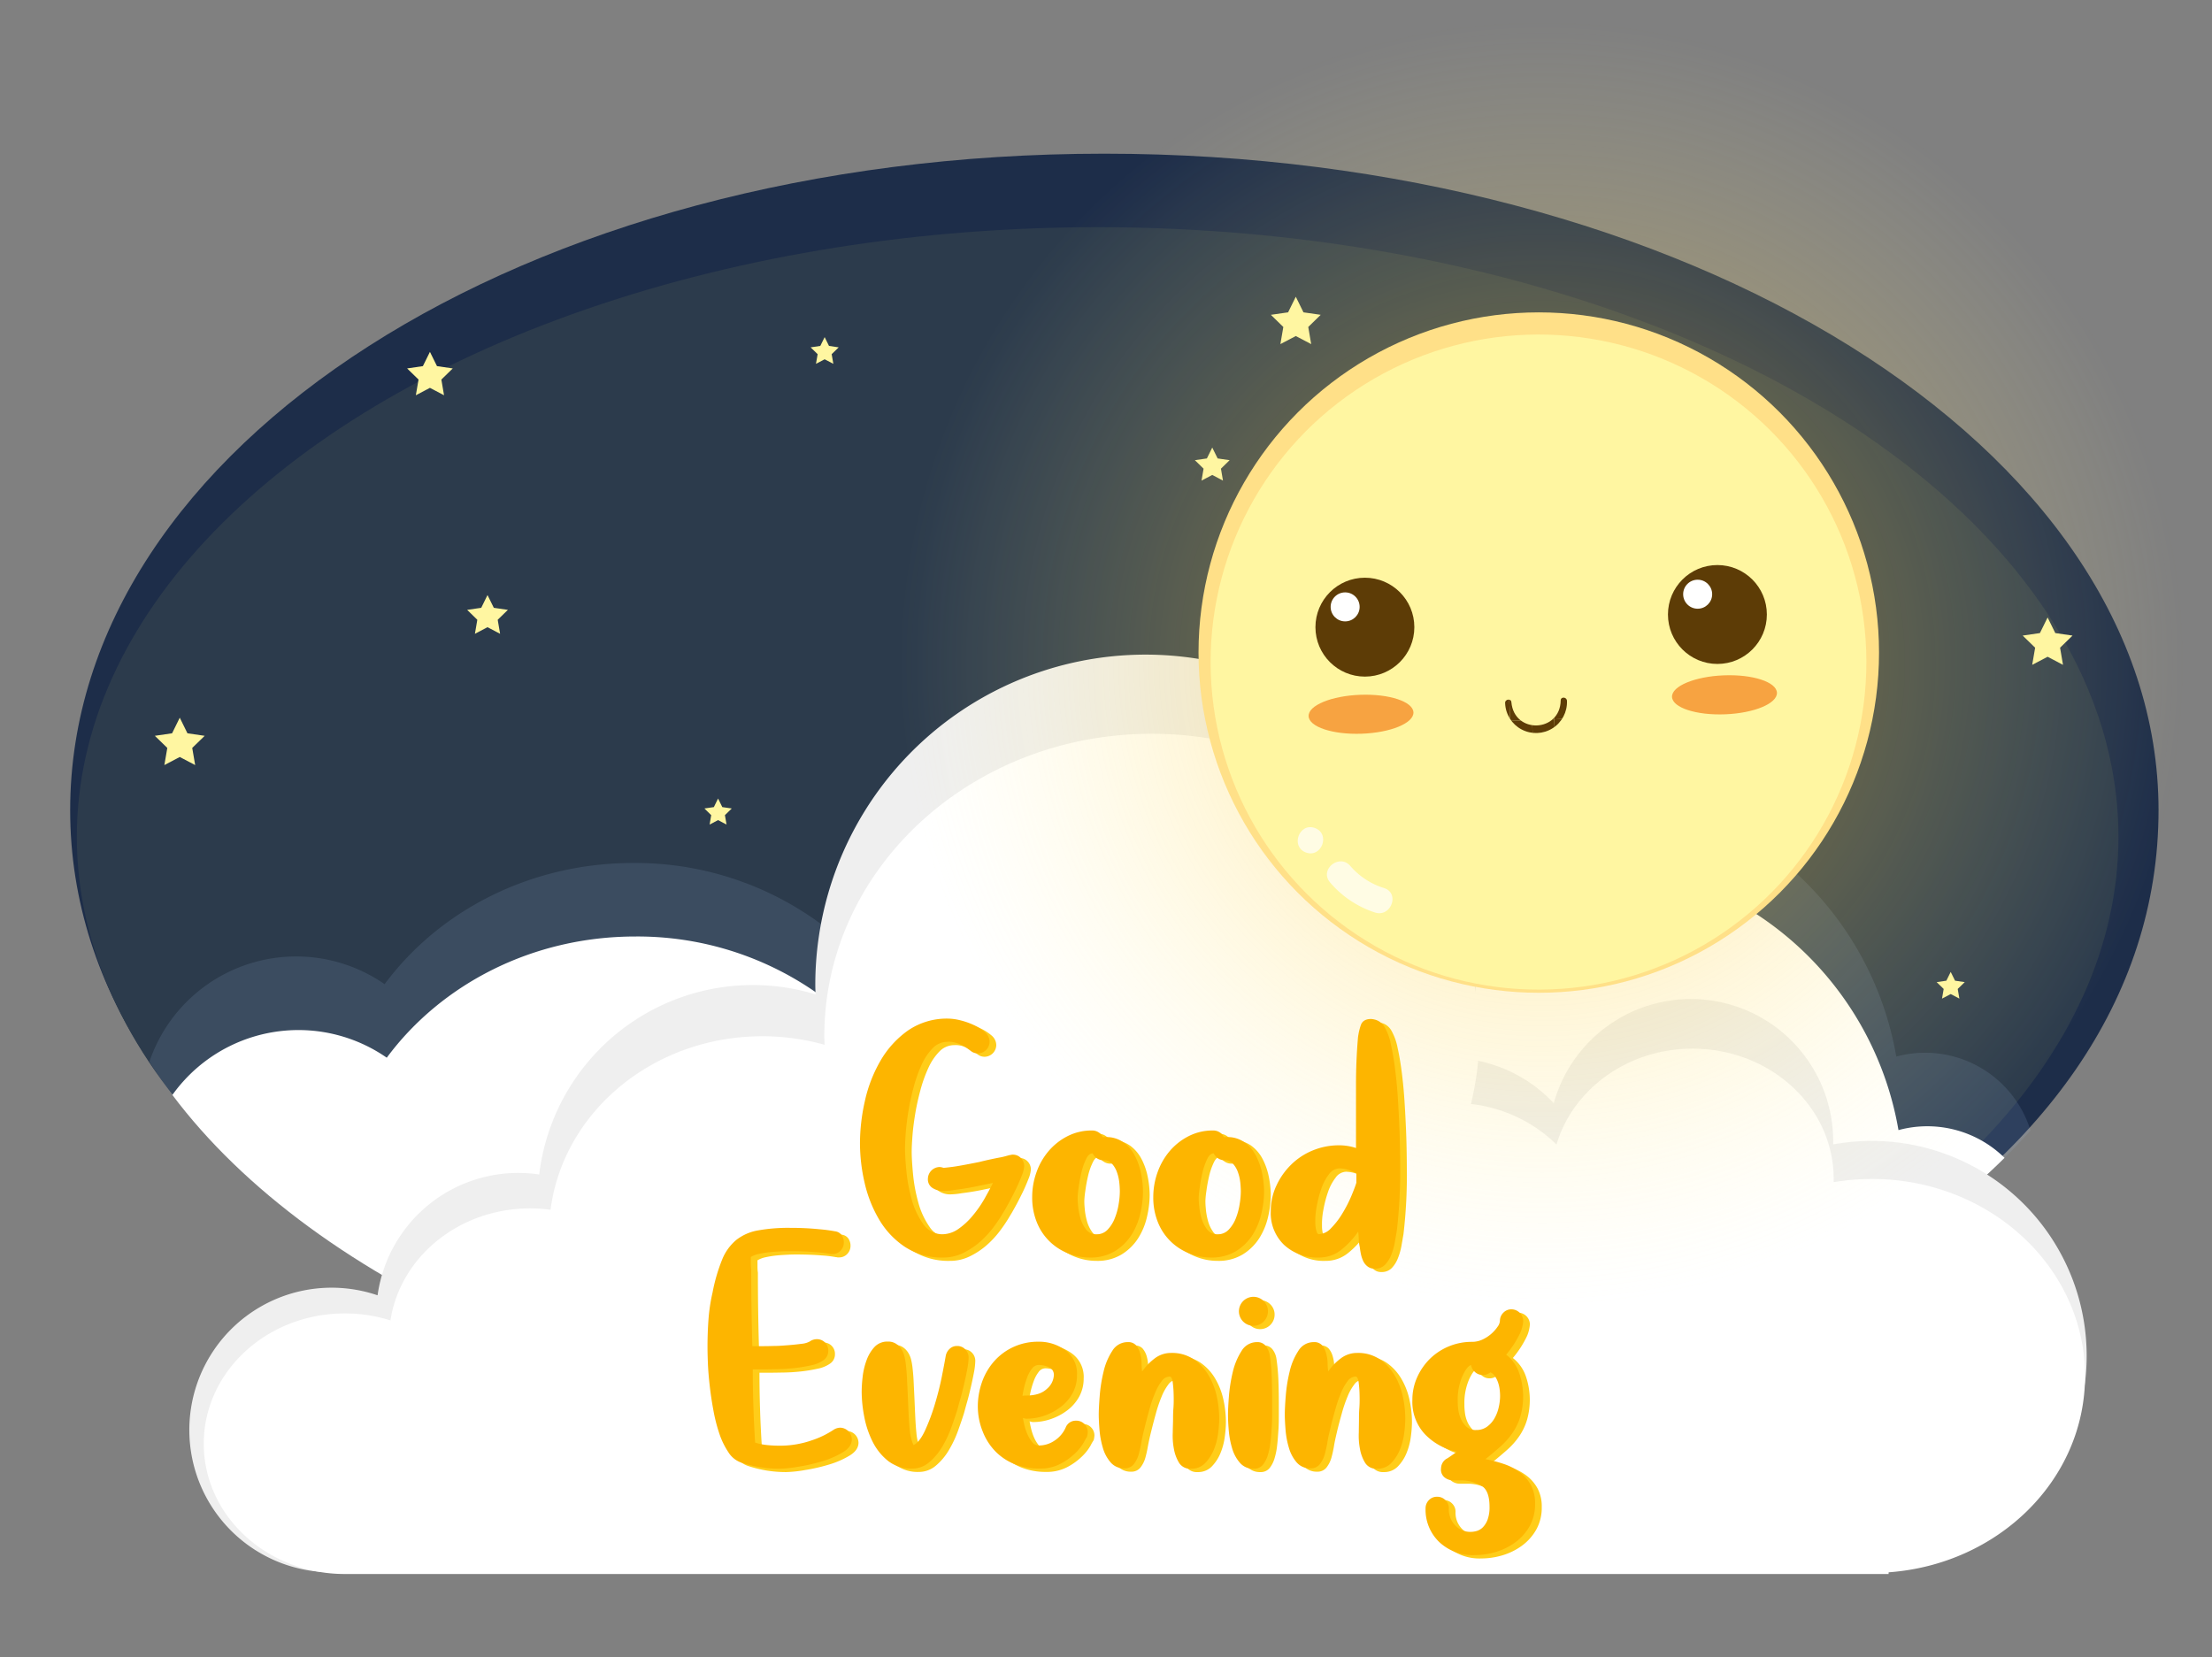 <svg xmlns="http://www.w3.org/2000/svg" xmlns:xlink="http://www.w3.org/1999/xlink" viewBox="0 0 662 496"><rect x="0" y="0" width="662" height="496" fill="#808080" stroke="none"/><defs><style>.cls-1{fill:none;}.cls-2{fill:#1d2d49;}.cls-3{fill:#2c3b4c;}.cls-4{clip-path:url(#clip-path);}.cls-5{fill:#a6c3ed;opacity:0.13;}.cls-19,.cls-6{fill:#fff;}.cls-7{fill:#efefef;}.cls-8{fill:url(#radial-gradient);}.cls-9{fill:#e5d439;}.cls-10{fill:#ffe088;}.cls-11{fill:#fff6a1;}.cls-12{fill:#5d3c06;}.cls-13{fill:#f7a341;}.cls-14{clip-path:url(#clip-path-2);}.cls-15{opacity:0.71;}.cls-16{fill:#ffcd19;}.cls-17{fill:#fdb500;}.cls-18{clip-path:url(#clip-path-3);}.cls-19{opacity:0.57;}</style><clipPath id="clip-path"><ellipse class="cls-1" cx="334" cy="256.5" rx="308" ry="178.5"/></clipPath><radialGradient id="radial-gradient" cx="461.5" cy="198.5" r="192.5" gradientUnits="userSpaceOnUse"><stop offset="0" stop-color="#fdb500" stop-opacity="0.5"/><stop offset="1" stop-color="#fff6a1" stop-opacity="0"/></radialGradient><clipPath id="clip-path-2"><path class="cls-1" d="M467.08,209.64c-.14,9.66-13.93,10.15-14.76.53-.11-1.22-2-.89-1.87.32a9.26,9.26,0,0,0,18.51-.68c0-1.21-1.86-1.39-1.88-.17Z"/></clipPath><clipPath id="clip-path-3"><ellipse class="cls-1" cx="-386" cy="294.5" rx="308" ry="178.5"/></clipPath></defs><title>Greeting-evening</title><g id="Layer_3" data-name="Layer 3"><path class="cls-2" d="M646,242.5C646,356,504.75,433,330.5,433S21,351,21,242.5,156.25,46,330.5,46,646,134,646,242.5Z"/><ellipse class="cls-3" cx="328.5" cy="250.5" rx="305.5" ry="182.5"/><g class="cls-4"><path class="cls-5" d="M604.82,364.45a33,33,0,0,0-37.31-48.19A96.81,96.81,0,0,0,385,290.44a46.33,46.33,0,0,0-49.42,7.09,46.39,46.39,0,0,0-81.82-14.28,93.58,93.58,0,0,0-64.28-24.94c-30.9,0-58.16,14.38-74.37,36.28a46.36,46.36,0,0,0-72.8,36.33,46.36,46.36,0,0,0-66.18.75,50.22,50.22,0,0,0-47.9-35.15A50.19,50.19,0,0,0-122,346.71a50.16,50.16,0,0,0,3,17.13,33.07,33.07,0,0,0-32.24,33.06A33.11,33.11,0,0,0-118.1,430H598.24a33.11,33.11,0,0,0,6.58-65.55Z"/><path class="cls-6" d="M605.47,386.45a33,33,0,0,0-37.3-48.19,96.82,96.82,0,0,0-182.53-25.82,46.33,46.33,0,0,0-49.42,7.09,46.39,46.39,0,0,0-81.82-14.28,93.54,93.54,0,0,0-64.28-24.94c-30.9,0-58.16,14.38-74.37,36.28A46.35,46.35,0,0,0,43,352.92a46.37,46.37,0,0,0-66.19.75,50.21,50.21,0,0,0-47.9-35.15,50.19,50.19,0,0,0-50.18,50.19,50.16,50.16,0,0,0,3,17.13,33.07,33.07,0,0,0-32.24,33.06,33.1,33.1,0,0,0,33.1,33.1H598.89a33.1,33.1,0,0,0,6.58-65.55Z"/></g><path class="cls-7" d="M624.49,405.88a64.34,64.34,0,0,0-75.86-63.34c0-.35,0-.7,0-1A42.59,42.59,0,0,0,465,330.23,42.47,42.47,0,0,0,439.15,317,98.84,98.84,0,1,0,244,294.84c0,.94.05,1.87.08,2.8a64.39,64.39,0,0,0-82.71,53.91A42.49,42.49,0,0,0,113,387.71a42.59,42.59,0,1,0-13.76,82.9H565.21v-.56A64.38,64.38,0,0,0,624.49,405.88Z"/><path class="cls-6" d="M624,411.88c0-32.57-28.59-59-63.84-59a69.71,69.71,0,0,0-11.38.95c0-.32,0-.63,0-.95,0-21.55-18.91-39-42.23-39-19.46,0-35.83,12.16-40.73,28.7a43.37,43.37,0,0,0-25.61-12.13,84.56,84.56,0,0,0,2.49-20.28c0-50-43.88-90.54-98-90.54s-98,40.54-98,90.54c0,.86.05,1.7.07,2.55a69,69,0,0,0-18.63-2.55c-32.67,0-59.6,22.68-63.37,51.93a45.4,45.4,0,0,0-6.1-.41c-21.31,0-38.93,14.58-41.81,33.53a45.33,45.33,0,0,0-13.65-2.09c-23.32,0-42.23,17.46-42.23,39s18.91,39,42.23,39h462v-.51C598.11,468.26,624,442.88,624,411.88Z"/><circle class="cls-8" cx="461.5" cy="198.5" r="192.5"/><ellipse class="cls-9" cx="457.87" cy="198.02" rx="92.15" ry="92.07" transform="translate(-6.82 16.58) rotate(-2.06)"/><circle class="cls-10" cx="460.52" cy="195.33" r="101.83"/><ellipse class="cls-11" cx="460.43" cy="198.18" rx="98.13" ry="98.04" transform="translate(-6.82 16.67) rotate(-2.06)"/><circle class="cls-12" cx="408.48" cy="187.72" r="14.8"/><circle class="cls-6" cx="402.57" cy="181.65" r="4.34"/><circle class="cls-12" cx="513.98" cy="183.93" r="14.8"/><circle class="cls-6" cx="508.07" cy="177.86" r="4.34"/><ellipse class="cls-13" cx="407.32" cy="213.8" rx="15.7" ry="5.83" transform="translate(-7.42 14.77) rotate(-2.06)"/><ellipse class="cls-13" cx="514.91" cy="209.93" rx="15.7" ry="5.83" transform="matrix(1, -0.04, 0.04, 1, -7.21, 18.64)"/><g class="cls-14"><rect class="cls-1" x="464.78" y="201.97" width="6.61" height="6.61" transform="translate(-7.07 16.95) rotate(-2.06)"/><rect class="cls-12" x="464.78" y="201.97" width="6.61" height="6.61" transform="translate(-7.07 16.95) rotate(-2.06)"/><rect class="cls-1" x="465.02" y="208.58" width="6.61" height="6.61" transform="translate(-7.31 16.96) rotate(-2.06)"/><rect class="cls-12" x="465.02" y="208.58" width="6.61" height="6.61" transform="translate(-7.31 16.96) rotate(-2.06)"/><rect class="cls-1" x="465.26" y="215.19" width="6.61" height="6.61" transform="translate(-7.55 16.98) rotate(-2.06)"/><rect class="cls-12" x="465.26" y="215.19" width="6.61" height="6.61" transform="translate(-7.55 16.98) rotate(-2.06)"/><rect class="cls-1" x="458.17" y="202.21" width="6.61" height="6.61" transform="translate(-7.09 16.71) rotate(-2.06)"/><rect class="cls-12" x="458.17" y="202.21" width="6.61" height="6.61" transform="translate(-7.09 16.71) rotate(-2.06)"/><rect class="cls-1" x="458.41" y="208.82" width="6.61" height="6.61" transform="translate(-7.32 16.73) rotate(-2.06)"/><rect class="cls-12" x="458.41" y="208.82" width="6.61" height="6.61" transform="translate(-7.32 16.73) rotate(-2.06)"/><rect class="cls-1" x="458.65" y="215.43" width="6.61" height="6.61" transform="translate(-7.56 16.74) rotate(-2.06)"/><rect class="cls-12" x="458.65" y="215.43" width="6.61" height="6.61" transform="translate(-7.56 16.74) rotate(-2.06)"/><rect class="cls-1" x="458.89" y="222.04" width="6.61" height="6.61" transform="translate(-7.8 16.75) rotate(-2.06)"/><rect class="cls-12" x="458.89" y="222.04" width="6.61" height="6.61" transform="translate(-7.8 16.75) rotate(-2.06)"/><rect class="cls-1" x="451.56" y="202.44" width="6.61" height="6.61" transform="translate(-7.1 16.48) rotate(-2.06)"/><rect class="cls-12" x="451.56" y="202.44" width="6.61" height="6.61" transform="translate(-7.1 16.48) rotate(-2.06)"/><rect class="cls-1" x="451.8" y="209.05" width="6.61" height="6.61" transform="translate(-7.34 16.49) rotate(-2.06)"/><rect class="cls-12" x="451.8" y="209.05" width="6.61" height="6.61" transform="translate(-7.34 16.49) rotate(-2.06)"/><rect class="cls-1" x="452.04" y="215.66" width="6.61" height="6.61" transform="translate(-7.57 16.5) rotate(-2.06)"/><rect class="cls-12" x="452.04" y="215.66" width="6.61" height="6.61" transform="translate(-7.57 16.5) rotate(-2.06)"/><rect class="cls-1" x="444.95" y="202.68" width="6.61" height="6.61" transform="translate(-7.11 16.24) rotate(-2.06)"/><rect class="cls-12" x="444.95" y="202.68" width="6.61" height="6.61" transform="translate(-7.11 16.24) rotate(-2.06)"/><rect class="cls-1" x="445.19" y="209.29" width="6.61" height="6.61" transform="translate(-7.35 16.25) rotate(-2.06)"/><rect class="cls-12" x="445.19" y="209.29" width="6.61" height="6.61" transform="translate(-7.35 16.25) rotate(-2.06)"/><rect class="cls-1" x="445.43" y="215.9" width="6.61" height="6.61" transform="translate(-7.59 16.26) rotate(-2.06)"/><rect class="cls-12" x="445.43" y="215.9" width="6.61" height="6.61" transform="translate(-7.59 16.26) rotate(-2.06)"/></g><g class="cls-15"><path class="cls-6" d="M390.82,255.16c4.7,1.76,7.44-5.55,2.73-7.31s-7.44,5.55-2.73,7.31Z"/></g><g class="cls-15"><path class="cls-6" d="M398.06,264.13a29.7,29.7,0,0,0,13.44,9c4.77,1.54,7.53-5.76,2.74-7.31a21.83,21.83,0,0,1-10.13-6.63c-3.28-3.8-9.33,1.12-6.05,4.93Z"/></g><path class="cls-16" d="M298.16,312.83a3.55,3.55,0,0,1-3.47,3.48,3.41,3.41,0,0,1-2.09-.69q-3.83-3-7-2.79a6.13,6.13,0,0,0-4.47,1.92,16.93,16.93,0,0,0-3.3,4.92,42,42,0,0,0-2.38,6.67c-.65,2.43-1.18,4.81-1.56,7.13s-.66,4.48-.81,6.49-.23,3.59-.23,4.75c0,1.62.13,3.87.4,6.72a48.2,48.2,0,0,0,1.57,8.47,23.44,23.44,0,0,0,3.36,7.3,7,7,0,0,0,5.68,3.24,8.55,8.55,0,0,0,5-1.62,21.46,21.46,0,0,0,4.29-4,34.75,34.75,0,0,0,3.48-5q1.5-2.67,2.55-4.75l-5.62,1.16q-2.85.57-5.74.92a22.1,22.1,0,0,1-3.48.35,6.09,6.09,0,0,1-3.19-.87,3.06,3.06,0,0,1-1.45-2.84,3.59,3.59,0,0,1,3.48-3.48,3.68,3.68,0,0,1,1.16.24c.31,0,1.22-.1,2.72-.29s4.16-.68,8-1.45c1.23-.31,2.39-.58,3.47-.81s2.05-.43,2.9-.58,1.93-.47,2.78-.7a1.27,1.27,0,0,0,.41-.06,1.22,1.22,0,0,1,.4-.05,3.28,3.28,0,0,1,2.5,1,3.45,3.45,0,0,1,1,2.43,9.29,9.29,0,0,1-.75,2.9c-.51,1.31-1.1,2.69-1.8,4.12s-1.39,2.78-2.09,4.05-1.19,2.15-1.5,2.61a44.34,44.34,0,0,1-3.25,4.87,28.33,28.33,0,0,1-4.11,4.35,23.07,23.07,0,0,1-4.93,3.18,13.28,13.28,0,0,1-5.8,1.28,20.08,20.08,0,0,1-11.47-3.19,25.11,25.11,0,0,1-7.71-8.17,38.37,38.37,0,0,1-4.35-11,52.93,52.93,0,0,1-1.39-11.83,57.92,57.92,0,0,1,1.45-12.57,42,42,0,0,1,4.64-12.06,28.66,28.66,0,0,1,8.23-9.1,20.54,20.54,0,0,1,12.23-3.59,16,16,0,0,1,3.3.46,21.92,21.92,0,0,1,4.06,1.39,14.29,14.29,0,0,1,3.48,2.21A3.78,3.78,0,0,1,298.16,312.83Z"/><path class="cls-16" d="M328.76,339.38a3.51,3.51,0,0,1,2.15.64,2.88,2.88,0,0,1,1.1,1.33h.93a8.73,8.73,0,0,1,5.27,1.56,11.53,11.53,0,0,1,3.42,4,20,20,0,0,1,1.86,5.34,28.25,28.25,0,0,1,.58,5.44,29.2,29.2,0,0,1-.82,6.61,20.38,20.38,0,0,1-2.66,6.38,15.53,15.53,0,0,1-4.93,4.81,13.92,13.92,0,0,1-7.47,1.91,17.37,17.37,0,0,1-6.61-1.28,16.55,16.55,0,0,1-9.28-9.27,19.65,19.65,0,0,1-1.39-7.53,22,22,0,0,1,1.28-7.42,20.14,20.14,0,0,1,3.65-6.38,18.34,18.34,0,0,1,5.68-4.46A15.74,15.74,0,0,1,328.76,339.38Zm3.6,8.92a3.65,3.65,0,0,1-3.36-2.08c-.78,0-1.45.6-2,1.79a18.78,18.78,0,0,0-1.39,4.06c-.35,1.51-.62,3-.81,4.46a26.76,26.76,0,0,0-.29,2.9c0,.31,0,1,.11,2.2a19.65,19.65,0,0,0,.64,3.71,10.34,10.34,0,0,0,1.68,3.54,3.8,3.8,0,0,0,3.25,1.56,4.38,4.38,0,0,0,3.3-1.39,10.43,10.43,0,0,0,2.14-3.42,19.45,19.45,0,0,0,1.16-4.23,23.9,23.9,0,0,0,.35-3.82,26.85,26.85,0,0,0-.17-2.73,13.32,13.32,0,0,0-.7-3,7.46,7.46,0,0,0-1.45-2.49A3.09,3.09,0,0,0,332.36,348.3Z"/><path class="cls-16" d="M365,339.38a3.51,3.51,0,0,1,2.15.64,2.88,2.88,0,0,1,1.1,1.33h.93a8.73,8.73,0,0,1,5.27,1.56,11.53,11.53,0,0,1,3.42,4,20,20,0,0,1,1.86,5.34,28.25,28.25,0,0,1,.58,5.44,29.2,29.2,0,0,1-.82,6.61,20.38,20.38,0,0,1-2.66,6.38,15.53,15.53,0,0,1-4.93,4.81,13.92,13.92,0,0,1-7.47,1.91,17.37,17.37,0,0,1-6.61-1.28,16.55,16.55,0,0,1-9.28-9.27,19.65,19.65,0,0,1-1.39-7.53,22,22,0,0,1,1.28-7.42,20.14,20.14,0,0,1,3.65-6.38,18.34,18.34,0,0,1,5.68-4.46A15.74,15.74,0,0,1,365,339.38Zm3.6,8.92a3.65,3.65,0,0,1-3.36-2.08c-.78,0-1.45.6-2,1.79a19.33,19.33,0,0,0-1.39,4.06c-.35,1.51-.62,3-.81,4.46a26.76,26.76,0,0,0-.29,2.9c0,.31,0,1,.11,2.2a19.65,19.65,0,0,0,.64,3.71,10.34,10.34,0,0,0,1.68,3.54,3.8,3.8,0,0,0,3.25,1.56,4.38,4.38,0,0,0,3.3-1.39,10.43,10.43,0,0,0,2.14-3.42A19.45,19.45,0,0,0,373,361.4a23.9,23.9,0,0,0,.35-3.82,26.85,26.85,0,0,0-.17-2.73,13.32,13.32,0,0,0-.7-3,7.46,7.46,0,0,0-1.45-2.49A3.09,3.09,0,0,0,368.64,348.3Z"/><path class="cls-16" d="M396.69,377.4a14.54,14.54,0,0,1-10.38-3.77,13.14,13.14,0,0,1-4-10,17.93,17.93,0,0,1,1.69-7.76,21.23,21.23,0,0,1,4.46-6.32,19.86,19.86,0,0,1,6.49-4.23,20.52,20.52,0,0,1,7.77-1.51,16.11,16.11,0,0,1,5.1.81V325.47q0-6.84.58-13.8a18.38,18.38,0,0,1,.86-3.82c.43-1.24,1.45-1.85,3.08-1.85a5.76,5.76,0,0,1,1.91.46,4.9,4.9,0,0,1,2.26,2.2,16.71,16.71,0,0,1,1.74,4.87c.46,2.09.87,4.42,1.21,7s.62,5.33.82,8.23.34,5.66.46,8.29.19,5,.23,7.24.06,4,.06,5.28a151.56,151.56,0,0,1-1,19.82c-.16.93-.35,2.05-.58,3.36a19.43,19.43,0,0,1-1.05,3.77,9,9,0,0,1-1.85,3,4.13,4.13,0,0,1-3.13,1.22,3.26,3.26,0,0,1-2.09-.64A4.35,4.35,0,0,1,410,378.5a9.69,9.69,0,0,1-.7-2.09c-.15-.73-.27-1.45-.35-2.14a10.57,10.57,0,0,1-.28-2.09q-.06-1.15-.18-2.55a25.44,25.44,0,0,1-5,5.39A10.49,10.49,0,0,1,396.69,377.4Zm-1.05-11.59V367a9.51,9.51,0,0,0,.12,1.51,5.85,5.85,0,0,0,.35,1.33c.15.39.35.58.58.58a5.22,5.22,0,0,0,3.65-1.79,23.34,23.34,0,0,0,3.36-4.35,39.55,39.55,0,0,0,2.67-5.16q1.1-2.61,1.56-4.11v-2.78a10.35,10.35,0,0,0-5.1-1.51,4,4,0,0,0-3.13,1.8,14.84,14.84,0,0,0-2.26,4.28,33.88,33.88,0,0,0-1.33,5.05A23.72,23.72,0,0,0,395.64,365.81Z"/><path class="cls-17" d="M296.16,311.83a3.55,3.55,0,0,1-3.47,3.48,3.41,3.41,0,0,1-2.09-.69q-3.83-3-7-2.79a6.13,6.13,0,0,0-4.47,1.92,16.93,16.93,0,0,0-3.3,4.92,42,42,0,0,0-2.38,6.67c-.65,2.43-1.18,4.81-1.56,7.13s-.66,4.48-.81,6.49-.23,3.59-.23,4.75c0,1.62.13,3.87.4,6.72a48.2,48.2,0,0,0,1.57,8.47,23.44,23.44,0,0,0,3.36,7.3,7,7,0,0,0,5.68,3.24,8.55,8.55,0,0,0,5-1.62,21.46,21.46,0,0,0,4.29-4,34.75,34.75,0,0,0,3.48-5q1.5-2.67,2.55-4.75l-5.62,1.16q-2.85.57-5.74.92a22.1,22.1,0,0,1-3.48.35,6.09,6.09,0,0,1-3.19-.87,3.06,3.06,0,0,1-1.45-2.84,3.59,3.59,0,0,1,3.48-3.48,3.68,3.68,0,0,1,1.16.24c.31,0,1.22-.1,2.72-.29s4.16-.68,8-1.45c1.23-.31,2.39-.58,3.47-.81s2.05-.43,2.9-.58,1.93-.47,2.78-.7a1.27,1.27,0,0,0,.41-.06,1.22,1.22,0,0,1,.4-.05,3.28,3.28,0,0,1,2.5,1,3.45,3.45,0,0,1,1,2.43,9.29,9.29,0,0,1-.75,2.9c-.51,1.31-1.1,2.69-1.8,4.12s-1.39,2.78-2.09,4.05-1.19,2.15-1.5,2.61a44.34,44.34,0,0,1-3.25,4.87,28.33,28.33,0,0,1-4.11,4.35,23.07,23.07,0,0,1-4.93,3.18,13.28,13.28,0,0,1-5.8,1.28,20.08,20.08,0,0,1-11.47-3.19,25.11,25.11,0,0,1-7.71-8.17,38.37,38.37,0,0,1-4.35-11,52.93,52.93,0,0,1-1.39-11.83,57.92,57.92,0,0,1,1.45-12.57,42,42,0,0,1,4.64-12.06,28.66,28.66,0,0,1,8.23-9.1,20.54,20.54,0,0,1,12.23-3.59,16,16,0,0,1,3.3.46,21.92,21.92,0,0,1,4.06,1.39,14.29,14.29,0,0,1,3.48,2.21A3.78,3.78,0,0,1,296.16,311.83Z"/><path class="cls-17" d="M326.76,338.38a3.51,3.51,0,0,1,2.15.64,2.88,2.88,0,0,1,1.1,1.33h.93a8.73,8.73,0,0,1,5.27,1.56,11.53,11.53,0,0,1,3.42,4,20,20,0,0,1,1.86,5.34,28.25,28.25,0,0,1,.58,5.44,29.2,29.2,0,0,1-.82,6.61,20.38,20.38,0,0,1-2.66,6.38,15.53,15.53,0,0,1-4.93,4.81,13.92,13.92,0,0,1-7.47,1.91,17.37,17.37,0,0,1-6.61-1.28,16.55,16.55,0,0,1-9.28-9.27,19.65,19.65,0,0,1-1.39-7.53,22,22,0,0,1,1.28-7.42,20.14,20.14,0,0,1,3.65-6.38,18.34,18.34,0,0,1,5.68-4.46A15.74,15.74,0,0,1,326.76,338.38Zm3.6,8.92a3.65,3.65,0,0,1-3.36-2.08c-.78,0-1.45.6-2,1.79a18.78,18.78,0,0,0-1.39,4.06c-.35,1.51-.62,3-.81,4.46a26.76,26.76,0,0,0-.29,2.9c0,.31,0,1,.11,2.2a19.65,19.65,0,0,0,.64,3.71,10.34,10.34,0,0,0,1.68,3.54,3.8,3.8,0,0,0,3.25,1.56,4.38,4.38,0,0,0,3.3-1.39,10.43,10.43,0,0,0,2.14-3.42,19.45,19.45,0,0,0,1.16-4.23,23.9,23.9,0,0,0,.35-3.82,26.85,26.85,0,0,0-.17-2.73,13.32,13.32,0,0,0-.7-3,7.46,7.46,0,0,0-1.45-2.49A3.09,3.09,0,0,0,330.36,347.3Z"/><path class="cls-17" d="M363,338.38a3.51,3.51,0,0,1,2.15.64,2.88,2.88,0,0,1,1.1,1.33h.93a8.73,8.73,0,0,1,5.27,1.56,11.53,11.53,0,0,1,3.42,4,20,20,0,0,1,1.86,5.34,28.25,28.25,0,0,1,.58,5.44,29.2,29.2,0,0,1-.82,6.61,20.38,20.38,0,0,1-2.66,6.38,15.53,15.53,0,0,1-4.93,4.81,13.92,13.92,0,0,1-7.47,1.91,17.37,17.37,0,0,1-6.61-1.28,16.55,16.55,0,0,1-9.28-9.27,19.65,19.65,0,0,1-1.39-7.53,22,22,0,0,1,1.28-7.42,20.14,20.14,0,0,1,3.65-6.38,18.34,18.34,0,0,1,5.68-4.46A15.74,15.74,0,0,1,363,338.38Zm3.6,8.92a3.65,3.65,0,0,1-3.36-2.08c-.78,0-1.45.6-2,1.79a19.33,19.33,0,0,0-1.39,4.06c-.35,1.51-.62,3-.81,4.46a26.76,26.76,0,0,0-.29,2.9c0,.31,0,1,.11,2.2a19.65,19.65,0,0,0,.64,3.71,10.34,10.34,0,0,0,1.68,3.54,3.8,3.8,0,0,0,3.25,1.56,4.38,4.38,0,0,0,3.3-1.39,10.43,10.43,0,0,0,2.14-3.42A19.45,19.45,0,0,0,371,360.4a23.9,23.9,0,0,0,.35-3.82,26.85,26.85,0,0,0-.17-2.73,13.32,13.32,0,0,0-.7-3,7.46,7.46,0,0,0-1.45-2.49A3.09,3.09,0,0,0,366.64,347.3Z"/><path class="cls-17" d="M394.69,376.4a14.54,14.54,0,0,1-10.38-3.77,13.14,13.14,0,0,1-4-10,17.93,17.93,0,0,1,1.69-7.76,21.23,21.23,0,0,1,4.46-6.32,19.86,19.86,0,0,1,6.49-4.23,20.52,20.52,0,0,1,7.77-1.51,16.11,16.11,0,0,1,5.1.81V324.47q0-6.84.58-13.8a18.38,18.38,0,0,1,.86-3.82c.43-1.24,1.45-1.85,3.08-1.85a5.76,5.76,0,0,1,1.91.46,4.9,4.9,0,0,1,2.26,2.2,16.71,16.71,0,0,1,1.74,4.87c.46,2.09.87,4.42,1.21,7s.62,5.33.82,8.23.34,5.66.46,8.29.19,5,.23,7.24.06,4,.06,5.28a151.56,151.56,0,0,1-1,19.82c-.16.93-.35,2.05-.58,3.36a19.43,19.43,0,0,1-1.05,3.77,9,9,0,0,1-1.85,3,4.13,4.13,0,0,1-3.13,1.22,3.26,3.26,0,0,1-2.09-.64A4.35,4.35,0,0,1,408,377.5a9.69,9.69,0,0,1-.7-2.09c-.15-.73-.27-1.45-.35-2.14a10.57,10.57,0,0,1-.28-2.09q-.06-1.15-.18-2.55a25.44,25.44,0,0,1-5,5.39A10.49,10.49,0,0,1,394.69,376.4Zm-1.05-11.59V366a9.51,9.51,0,0,0,.12,1.51,5.85,5.85,0,0,0,.35,1.33c.15.39.35.58.58.58a5.22,5.22,0,0,0,3.65-1.79,23.34,23.34,0,0,0,3.36-4.35,39.55,39.55,0,0,0,2.67-5.16q1.1-2.61,1.56-4.11v-2.78a10.35,10.35,0,0,0-5.1-1.51,4,4,0,0,0-3.13,1.8,14.84,14.84,0,0,0-2.26,4.28,33.88,33.88,0,0,0-1.33,5.05A23.72,23.72,0,0,0,393.64,364.81Z"/><path class="cls-16" d="M235.3,440.62a35.59,35.59,0,0,1-11.48-1.85,7.37,7.37,0,0,1-3.82-3.08,23.14,23.14,0,0,1-2.73-5.62,49.61,49.61,0,0,1-1.79-7.07c-.47-2.55-.83-5-1.1-7.42s-.45-4.61-.53-6.66-.11-3.65-.11-4.81c0-2.71.09-5.41.29-8.12a53,53,0,0,1,1.22-8.11,52.34,52.34,0,0,1,2.89-9.91,14.86,14.86,0,0,1,4.23-5.85,14.59,14.59,0,0,1,6.5-2.84,51.17,51.17,0,0,1,9.67-.76,83.77,83.77,0,0,1,8.64.41,47.27,47.27,0,0,1,4.81.64,2.8,2.8,0,0,1,1.91,1.15,3.78,3.78,0,0,1,.64,2.21,3.45,3.45,0,0,1-1,2.43,3.28,3.28,0,0,1-2.5,1,1.22,1.22,0,0,1-.4,0,1.27,1.27,0,0,0-.41-.06,34.78,34.78,0,0,0-4.29-.52q-3.36-.28-7.42-.29c-.69,0-1.58,0-2.66.06s-2.2.11-3.36.23a27.61,27.61,0,0,0-3.31.52,7.92,7.92,0,0,0-2.49.93v1.56c0,.58,0,1.3.12,2.14q0,11.49.34,23h3.25q1.27,0,3.3-.06c1.35,0,2.75-.12,4.18-.23s2.74-.25,3.94-.41a6.38,6.38,0,0,0,2.49-.69,3.71,3.71,0,0,1,2.09-.7,3.37,3.37,0,0,1,3.47,3.48,3.3,3.3,0,0,1-1.39,2.78,9.57,9.57,0,0,1-3.71,1.56,45.86,45.86,0,0,1-4.92.82c-1.74.19-3.46.31-5.16.34s-3.17.06-4.41.06h-3q0,10.91.7,21.91a17.3,17.3,0,0,0,3.65.75,35.22,35.22,0,0,0,3.53.18A28.77,28.77,0,0,0,245,432.1a27,27,0,0,0,6.37-3.07,3.79,3.79,0,0,1,2.09-.7,3.57,3.57,0,0,1,3.47,3.48c0,1.47-.86,2.75-2.6,3.83a26.31,26.31,0,0,1-6.2,2.72A52.24,52.24,0,0,1,241,440,37.42,37.42,0,0,1,235.3,440.62Z"/><path class="cls-16" d="M274.25,428.8a15.55,15.55,0,0,0,.58,3.24,11.34,11.34,0,0,0,.58,1.51c1.23-.62,2.39-2.1,3.47-4.46a60.93,60.93,0,0,0,2.9-7.77q1.28-4.23,2.09-8.29c.54-2.7.92-4.75,1.16-6.14a3.75,3.75,0,0,1,1.16-2.14,3.09,3.09,0,0,1,2.2-.87,3.27,3.27,0,0,1,2.49,1,3.44,3.44,0,0,1,1,2.43,19.89,19.89,0,0,1-.41,3.54c-.27,1.43-.58,2.9-.93,4.4s-.71,3-1.1,4.35-.69,2.51-.93,3.36q-.69,2.21-1.79,5.28a33.75,33.75,0,0,1-2.73,5.79,18.15,18.15,0,0,1-3.88,4.64,7.8,7.8,0,0,1-5.16,1.91,11.14,11.14,0,0,1-7.19-2.32,17,17,0,0,1-4.63-5.79,28.25,28.25,0,0,1-2.49-7.48,40,40,0,0,1-.76-7.48,40.6,40.6,0,0,1,.29-4.4,21.2,21.2,0,0,1,1.16-4.93,11.75,11.75,0,0,1,2.38-4,5.25,5.25,0,0,1,4.05-1.62,4.25,4.25,0,0,1,2.38.64,5.33,5.33,0,0,1,1.62,1.62,6.86,6.86,0,0,1,.93,2.2,19.15,19.15,0,0,1,.41,2.38c.15,1.31.27,2.74.34,4.29s.16,3.21.24,5,.15,3.52.23,5.22S274.09,427.25,274.25,428.8Z"/><path class="cls-16" d="M294.64,422.08a21.89,21.89,0,0,1,1.28-7.48,18.86,18.86,0,0,1,3.65-6.2,17.35,17.35,0,0,1,5.74-4.23,17.53,17.53,0,0,1,7.53-1.57,13.17,13.17,0,0,1,8,2.55,8.62,8.62,0,0,1,3.48,7.42A11.27,11.27,0,0,1,323,418a13,13,0,0,1-3.54,4.11,17.44,17.44,0,0,1-4.87,2.61,16.43,16.43,0,0,1-5.45.93,3.8,3.8,0,0,1-1-.23c.08.54.23,1.29.46,2.26a15.55,15.55,0,0,0,.93,2.72,10.13,10.13,0,0,0,1.39,2.26,2.47,2.47,0,0,0,2,1,8.32,8.32,0,0,0,4.76-1.51,9.07,9.07,0,0,0,3.24-3.83,3.2,3.2,0,0,1,3.13-2.08,3.29,3.29,0,0,1,2.49,1,3.44,3.44,0,0,1,1,2.44,6.6,6.6,0,0,1-.23,1.39,15,15,0,0,0-.93,1.62,14.32,14.32,0,0,1-2.55,3.24,18.84,18.84,0,0,1-4.41,3.19,13.09,13.09,0,0,1-6.37,1.45,19.55,19.55,0,0,1-7.54-1.39,16.56,16.56,0,0,1-5.73-3.88,17.76,17.76,0,0,1-3.71-5.91A20.09,20.09,0,0,1,294.64,422.08Zm18.2-12.52a2.53,2.53,0,0,0-2,1.1,9.73,9.73,0,0,0-1.44,2.66,24.76,24.76,0,0,0-.93,3.07c-.23,1-.39,1.82-.47,2.44a4,4,0,0,1,1.16-.12c2.71,0,4.76-.67,6.15-2a5.72,5.72,0,0,0,2.08-4,2.46,2.46,0,0,0-1.5-2.5A7.79,7.79,0,0,0,312.84,409.56Z"/><path class="cls-16" d="M353.07,425.78c0-.77,0-1.87.11-3.3s.1-2.84.06-4.23a32.4,32.4,0,0,0-.29-3.65c-.16-1.05-.46-1.57-.93-1.57a3.08,3.08,0,0,0-2.37,1.39,15.38,15.38,0,0,0-2,3.6,40.3,40.3,0,0,0-1.68,4.92q-.76,2.73-1.39,5.28c-.43,1.7-.78,3.28-1.05,4.75a34.05,34.05,0,0,1-.75,3.36,8.41,8.41,0,0,1-1.45,2.9,3.37,3.37,0,0,1-2.84,1.27,5.17,5.17,0,0,1-4.11-1.79,11.37,11.37,0,0,1-2.32-4.35,26.44,26.44,0,0,1-1-5.33c-.15-1.86-.23-3.4-.23-4.64s.1-3.18.29-5.62a45.86,45.86,0,0,1,1.16-7.24,19.1,19.1,0,0,1,2.61-6.2,5.32,5.32,0,0,1,4.63-2.61,3.1,3.1,0,0,1,2.44.92,6.25,6.25,0,0,1,1.22,2.32,12.63,12.63,0,0,1,.46,2.9c0,1,.09,1.89.17,2.67a16.87,16.87,0,0,1,3.71-3.89,8,8,0,0,1,5-1.68,11.55,11.55,0,0,1,6.66,1.86,14.81,14.81,0,0,1,4.46,4.75,21.08,21.08,0,0,1,2.5,6.38,31.81,31.81,0,0,1,.75,6.72,34.85,34.85,0,0,1-.35,4.46,19.19,19.19,0,0,1-1.33,4.93,12.43,12.43,0,0,1-2.61,3.94,5.64,5.64,0,0,1-4.17,1.62,3.89,3.89,0,0,1-3.54-1.74,12,12,0,0,1-1.56-4.17,20.82,20.82,0,0,1-.35-4.93C353,428.12,353.07,426.79,353.07,425.78Z"/><path class="cls-16" d="M381.46,436.45a8.66,8.66,0,0,1-1.44,2.9,3.38,3.38,0,0,1-2.84,1.27,5.18,5.18,0,0,1-4.12-1.8,11.39,11.39,0,0,1-2.32-4.34,26.43,26.43,0,0,1-1-5.33c-.16-1.86-.23-3.4-.23-4.64s.09-3.19.28-5.62a47.17,47.17,0,0,1,1.16-7.25,20,20,0,0,1,2.61-6.26,5.33,5.33,0,0,1,4.64-2.66,3.13,3.13,0,0,1,2.66,1.21,6,6,0,0,1,1.16,2.84,59.43,59.43,0,0,1,.58,6.5q.12,3.24.12,6.49v3.65c0,1.51,0,3.07-.12,4.69s-.21,3.19-.4,4.7A20.5,20.5,0,0,1,381.46,436.45Zm0-42.89a4.34,4.34,0,1,1-1.27-3.13A4.25,4.25,0,0,1,381.46,393.56Z"/><path class="cls-16" d="M408.71,425.78c0-.77,0-1.87.11-3.3s.1-2.84.06-4.23a32.4,32.4,0,0,0-.29-3.65c-.16-1.05-.46-1.57-.93-1.57a3.08,3.08,0,0,0-2.37,1.39,15,15,0,0,0-2,3.6,40.3,40.3,0,0,0-1.68,4.92c-.51,1.82-1,3.58-1.4,5.28s-.77,3.28-1,4.75a34.05,34.05,0,0,1-.75,3.36,8.59,8.59,0,0,1-1.45,2.9,3.38,3.38,0,0,1-2.84,1.27,5.2,5.2,0,0,1-4.12-1.79,11.49,11.49,0,0,1-2.31-4.35,25.76,25.76,0,0,1-1-5.33c-.15-1.86-.23-3.4-.23-4.64s.09-3.18.29-5.62a45.86,45.86,0,0,1,1.16-7.24,19.1,19.1,0,0,1,2.61-6.2,5.32,5.32,0,0,1,4.63-2.61,3.1,3.1,0,0,1,2.44.92,6.1,6.1,0,0,1,1.21,2.32,12.12,12.12,0,0,1,.47,2.9c0,1,.09,1.89.17,2.67a16.67,16.67,0,0,1,3.71-3.89,8,8,0,0,1,5-1.68,11.55,11.55,0,0,1,6.66,1.86,15,15,0,0,1,4.46,4.75,21.08,21.08,0,0,1,2.5,6.38,31.81,31.81,0,0,1,.75,6.72,34.85,34.85,0,0,1-.35,4.46,19.19,19.19,0,0,1-1.33,4.93,12.43,12.43,0,0,1-2.61,3.94,5.64,5.64,0,0,1-4.17,1.62,3.88,3.88,0,0,1-3.54-1.74,11.8,11.8,0,0,1-1.56-4.17,20.82,20.82,0,0,1-.35-4.93C408.67,428.12,408.71,426.79,408.71,425.78Z"/><path class="cls-16" d="M443.36,466.47a14.63,14.63,0,0,1-10.66-3.94,13.44,13.44,0,0,1-4.06-10.09,3.44,3.44,0,0,1,1-2.43,3.24,3.24,0,0,1,2.49-1,3.29,3.29,0,0,1,2.43,1,3.34,3.34,0,0,1,1.05,2.43,6.94,6.94,0,0,0,1.91,5.16,6.23,6.23,0,0,0,4.58,1.92,6.87,6.87,0,0,0,1.91-.29,4.36,4.36,0,0,0,1.8-1.11,6.67,6.67,0,0,0,1.39-2.26,10.79,10.79,0,0,0,.58-3.88q0-4.64-2.21-6.14a12.16,12.16,0,0,0-6.25-1.74H437a4.09,4.09,0,0,1-2.73-.93,3,3,0,0,1-1-2.67,3.44,3.44,0,0,1,1.5-2.78,10.36,10.36,0,0,0,1.11-.69c.58-.39,1.29-.89,2.14-1.51a18.31,18.31,0,0,1-9.56-5.22,14.14,14.14,0,0,1-3.77-10.2,16.37,16.37,0,0,1,1.45-6.89,18.22,18.22,0,0,1,3.88-5.57,17.9,17.9,0,0,1,12.52-5,7.43,7.43,0,0,0,3.13-.69,11.16,11.16,0,0,0,4.52-3.83,3.34,3.34,0,0,0,.7-1.74,3.39,3.39,0,0,1,1-2.43,3.28,3.28,0,0,1,2.49-1.05,3.57,3.57,0,0,1,3.48,3.48,10.72,10.72,0,0,1-.87,3.54,29.8,29.8,0,0,1-4.23,6.55,11.82,11.82,0,0,1,3.94,5.62A21.82,21.82,0,0,1,457,425a17.5,17.5,0,0,1-2.32,4.87,22.11,22.11,0,0,1-3.59,4.06c-1.39,1.23-2.9,2.51-4.52,3.82a41,41,0,0,1,5.68,1.51,16.65,16.65,0,0,1,4.69,2.49,12,12,0,0,1,3.25,3.83,11.46,11.46,0,0,1,1.22,5.5,13.39,13.39,0,0,1-1.69,6.84,15.3,15.3,0,0,1-4.34,4.81,19.07,19.07,0,0,1-5.86,2.84A22.05,22.05,0,0,1,443.36,466.47Zm-5.1-46.25c0,.54,0,1.29.12,2.26a9.88,9.88,0,0,0,.69,2.9,7.55,7.55,0,0,0,1.68,2.55,4,4,0,0,0,3,1.1,5.39,5.39,0,0,0,3.3-1,7.93,7.93,0,0,0,2.21-2.49,11.6,11.6,0,0,0,1.27-3.3,15.61,15.61,0,0,0,.41-3.42,16.59,16.59,0,0,0-.12-1.86,10.35,10.35,0,0,0-.46-2.08,7.88,7.88,0,0,0-.93-1.91,3.21,3.21,0,0,0-1.39-1.22,3.4,3.4,0,0,1-2.32.81,3.32,3.32,0,0,1-2.26-.87,3.67,3.67,0,0,1-1.22-2.14c-.85.31-1.72,1.44-2.61,3.42A17.7,17.7,0,0,0,438.26,420.22Z"/><path class="cls-17" d="M233.3,439.62a35.59,35.59,0,0,1-11.48-1.85,7.37,7.37,0,0,1-3.82-3.08,23.14,23.14,0,0,1-2.73-5.62,49.61,49.61,0,0,1-1.79-7.07c-.47-2.55-.83-5-1.1-7.42s-.45-4.61-.53-6.66-.11-3.65-.11-4.81c0-2.71.09-5.41.29-8.12a53,53,0,0,1,1.22-8.11,52.34,52.34,0,0,1,2.89-9.91,14.86,14.86,0,0,1,4.23-5.85,14.59,14.59,0,0,1,6.5-2.84,51.17,51.17,0,0,1,9.67-.76,83.77,83.77,0,0,1,8.64.41,47.27,47.27,0,0,1,4.81.64,2.8,2.8,0,0,1,1.91,1.15,3.78,3.78,0,0,1,.64,2.21,3.45,3.45,0,0,1-1,2.43,3.28,3.28,0,0,1-2.5,1,1.22,1.22,0,0,1-.4,0,1.27,1.27,0,0,0-.41-.06,34.78,34.78,0,0,0-4.29-.52q-3.36-.28-7.42-.29c-.69,0-1.58,0-2.66.06s-2.2.11-3.36.23a27.61,27.61,0,0,0-3.31.52,7.92,7.92,0,0,0-2.49.93v1.56c0,.58,0,1.3.12,2.14q0,11.49.34,23h3.25q1.27,0,3.3-.06c1.35,0,2.75-.12,4.18-.23s2.74-.25,3.94-.41a6.38,6.38,0,0,0,2.49-.69,3.71,3.71,0,0,1,2.09-.7,3.37,3.37,0,0,1,3.47,3.48,3.3,3.3,0,0,1-1.39,2.78,9.57,9.57,0,0,1-3.71,1.56,45.86,45.86,0,0,1-4.92.82c-1.74.19-3.46.31-5.16.34s-3.17.06-4.41.06h-3q0,10.91.7,21.91a17.3,17.3,0,0,0,3.65.75,35.22,35.22,0,0,0,3.53.18A28.77,28.77,0,0,0,243,431.1a27,27,0,0,0,6.37-3.07,3.79,3.79,0,0,1,2.09-.7,3.57,3.57,0,0,1,3.47,3.48c0,1.47-.86,2.75-2.6,3.83a26.31,26.31,0,0,1-6.2,2.72A52.24,52.24,0,0,1,239,439,37.42,37.42,0,0,1,233.3,439.62Z"/><path class="cls-17" d="M272.25,427.8a15.55,15.55,0,0,0,.58,3.24,11.34,11.34,0,0,0,.58,1.51c1.23-.62,2.39-2.1,3.47-4.46a60.93,60.93,0,0,0,2.9-7.77q1.28-4.23,2.09-8.29c.54-2.7.92-4.75,1.16-6.14a3.75,3.75,0,0,1,1.16-2.14,3.09,3.09,0,0,1,2.2-.87,3.27,3.27,0,0,1,2.49,1,3.44,3.44,0,0,1,1,2.43,19.89,19.89,0,0,1-.41,3.54c-.27,1.43-.58,2.9-.93,4.4s-.71,3-1.1,4.35-.69,2.51-.93,3.36q-.69,2.21-1.79,5.28a33.75,33.75,0,0,1-2.73,5.79,18.15,18.15,0,0,1-3.88,4.64,7.8,7.8,0,0,1-5.16,1.91,11.14,11.14,0,0,1-7.19-2.32,17,17,0,0,1-4.63-5.79,28.25,28.25,0,0,1-2.49-7.48,40,40,0,0,1-.76-7.48,40.6,40.6,0,0,1,.29-4.4,21.2,21.2,0,0,1,1.16-4.93,11.75,11.75,0,0,1,2.38-4,5.25,5.25,0,0,1,4.05-1.62,4.25,4.25,0,0,1,2.38.64,5.33,5.33,0,0,1,1.62,1.62,6.86,6.86,0,0,1,.93,2.2,19.15,19.15,0,0,1,.41,2.38c.15,1.31.27,2.74.34,4.29s.16,3.21.24,5,.15,3.52.23,5.22S272.09,426.25,272.25,427.8Z"/><path class="cls-17" d="M292.64,421.08a21.89,21.89,0,0,1,1.28-7.48,18.86,18.86,0,0,1,3.65-6.2,17.35,17.35,0,0,1,5.74-4.23,17.53,17.53,0,0,1,7.53-1.57,13.17,13.17,0,0,1,8,2.55,8.62,8.62,0,0,1,3.48,7.42A11.27,11.27,0,0,1,321,417a13,13,0,0,1-3.54,4.11,17.44,17.44,0,0,1-4.87,2.61,16.43,16.43,0,0,1-5.45.93,3.8,3.8,0,0,1-1-.23c.08.54.23,1.29.46,2.26a15.55,15.55,0,0,0,.93,2.72,10.13,10.13,0,0,0,1.39,2.26,2.47,2.47,0,0,0,2,1,8.32,8.32,0,0,0,4.76-1.51,9.07,9.07,0,0,0,3.24-3.83,3.2,3.2,0,0,1,3.13-2.08,3.29,3.29,0,0,1,2.49,1,3.44,3.44,0,0,1,1,2.44,6.6,6.6,0,0,1-.23,1.39,15,15,0,0,0-.93,1.62,14.32,14.32,0,0,1-2.55,3.24,18.84,18.84,0,0,1-4.41,3.19,13.09,13.09,0,0,1-6.37,1.45,19.55,19.55,0,0,1-7.54-1.39,16.56,16.56,0,0,1-5.73-3.88,17.76,17.76,0,0,1-3.71-5.91A20.09,20.09,0,0,1,292.64,421.08Zm18.2-12.52a2.53,2.53,0,0,0-2,1.1,9.73,9.73,0,0,0-1.44,2.66,24.76,24.76,0,0,0-.93,3.07c-.23,1-.39,1.82-.47,2.44a4,4,0,0,1,1.16-.12c2.71,0,4.76-.67,6.15-2a5.72,5.72,0,0,0,2.08-4,2.46,2.46,0,0,0-1.5-2.5A7.79,7.79,0,0,0,310.84,408.56Z"/><path class="cls-17" d="M351.07,424.78c0-.77,0-1.87.11-3.3s.1-2.84.06-4.23a32.4,32.4,0,0,0-.29-3.65c-.16-1.05-.46-1.57-.93-1.57a3.08,3.08,0,0,0-2.37,1.39,15.38,15.38,0,0,0-2,3.6,40.3,40.3,0,0,0-1.68,4.92q-.76,2.73-1.39,5.28c-.43,1.7-.78,3.28-1.05,4.75a34.05,34.05,0,0,1-.75,3.36,8.41,8.41,0,0,1-1.45,2.9,3.37,3.37,0,0,1-2.84,1.27,5.17,5.17,0,0,1-4.11-1.79,11.37,11.37,0,0,1-2.32-4.35,26.44,26.44,0,0,1-1-5.33c-.15-1.86-.23-3.4-.23-4.64s.1-3.18.29-5.62a45.86,45.86,0,0,1,1.16-7.24,19.1,19.1,0,0,1,2.61-6.2,5.32,5.32,0,0,1,4.63-2.61,3.1,3.1,0,0,1,2.44.92,6.25,6.25,0,0,1,1.22,2.32,12.63,12.63,0,0,1,.46,2.9c0,1,.09,1.89.17,2.67a16.87,16.87,0,0,1,3.71-3.89,8,8,0,0,1,5-1.68,11.55,11.55,0,0,1,6.66,1.86,14.81,14.81,0,0,1,4.46,4.75,21.08,21.08,0,0,1,2.5,6.38,31.81,31.81,0,0,1,.75,6.72,34.85,34.85,0,0,1-.35,4.46,19.19,19.19,0,0,1-1.33,4.93,12.43,12.43,0,0,1-2.61,3.94,5.64,5.64,0,0,1-4.17,1.62,3.89,3.89,0,0,1-3.54-1.74,12,12,0,0,1-1.56-4.17,20.82,20.82,0,0,1-.35-4.93C351,427.12,351.07,425.79,351.07,424.78Z"/><path class="cls-17" d="M379.46,435.45a8.66,8.66,0,0,1-1.44,2.9,3.38,3.38,0,0,1-2.84,1.27,5.18,5.18,0,0,1-4.12-1.8,11.39,11.39,0,0,1-2.32-4.34,26.43,26.43,0,0,1-1-5.33c-.16-1.86-.23-3.4-.23-4.64s.09-3.19.28-5.62a47.17,47.17,0,0,1,1.16-7.25,20,20,0,0,1,2.61-6.26,5.33,5.33,0,0,1,4.64-2.66,3.13,3.13,0,0,1,2.66,1.21,6,6,0,0,1,1.16,2.84,59.43,59.43,0,0,1,.58,6.5q.12,3.24.12,6.49v3.65c0,1.51,0,3.07-.12,4.69s-.21,3.19-.4,4.7A20.5,20.5,0,0,1,379.46,435.45Zm0-42.89a4.34,4.34,0,1,1-1.27-3.13A4.25,4.25,0,0,1,379.46,392.56Z"/><path class="cls-17" d="M406.71,424.78c0-.77,0-1.87.11-3.3s.1-2.84.06-4.23a32.4,32.4,0,0,0-.29-3.65c-.16-1.05-.46-1.57-.93-1.57a3.08,3.08,0,0,0-2.37,1.39,15,15,0,0,0-2,3.6,40.3,40.3,0,0,0-1.68,4.92c-.51,1.82-1,3.58-1.4,5.28s-.77,3.28-1,4.75a34.05,34.05,0,0,1-.75,3.36,8.59,8.59,0,0,1-1.45,2.9,3.38,3.38,0,0,1-2.84,1.27,5.2,5.2,0,0,1-4.12-1.79,11.49,11.49,0,0,1-2.31-4.35,25.76,25.76,0,0,1-1-5.33c-.15-1.86-.23-3.4-.23-4.64s.09-3.18.29-5.62a45.86,45.86,0,0,1,1.16-7.24,19.1,19.1,0,0,1,2.61-6.2,5.32,5.32,0,0,1,4.63-2.61,3.1,3.1,0,0,1,2.44.92,6.1,6.1,0,0,1,1.21,2.32,12.12,12.12,0,0,1,.47,2.9c0,1,.09,1.89.17,2.67a16.67,16.67,0,0,1,3.71-3.89,8,8,0,0,1,5-1.68,11.55,11.55,0,0,1,6.66,1.86,15,15,0,0,1,4.46,4.75,21.08,21.08,0,0,1,2.5,6.38,31.81,31.81,0,0,1,.75,6.72,34.85,34.85,0,0,1-.35,4.46,19.19,19.19,0,0,1-1.33,4.93,12.43,12.43,0,0,1-2.61,3.94,5.64,5.64,0,0,1-4.17,1.62,3.88,3.88,0,0,1-3.54-1.74,11.8,11.8,0,0,1-1.56-4.17,20.82,20.82,0,0,1-.35-4.93C406.67,427.12,406.71,425.79,406.71,424.78Z"/><path class="cls-17" d="M441.36,465.47a14.63,14.63,0,0,1-10.66-3.94,13.44,13.44,0,0,1-4.06-10.09,3.44,3.44,0,0,1,1-2.43,3.24,3.24,0,0,1,2.49-1,3.29,3.29,0,0,1,2.43,1,3.34,3.34,0,0,1,1.05,2.43,6.94,6.94,0,0,0,1.91,5.16,6.23,6.23,0,0,0,4.58,1.92,6.87,6.87,0,0,0,1.91-.29,4.36,4.36,0,0,0,1.8-1.11,6.67,6.67,0,0,0,1.39-2.26,10.79,10.79,0,0,0,.58-3.88q0-4.64-2.21-6.14a12.16,12.16,0,0,0-6.25-1.74H435a4.09,4.09,0,0,1-2.73-.93,3,3,0,0,1-1-2.67,3.44,3.44,0,0,1,1.5-2.78,10.36,10.36,0,0,0,1.11-.69c.58-.39,1.29-.89,2.14-1.51a18.31,18.31,0,0,1-9.56-5.22,14.14,14.14,0,0,1-3.77-10.2,16.37,16.37,0,0,1,1.45-6.89,18.22,18.22,0,0,1,3.88-5.57,17.9,17.9,0,0,1,12.52-5,7.43,7.43,0,0,0,3.13-.69,11.16,11.16,0,0,0,4.52-3.83,3.34,3.34,0,0,0,.7-1.74,3.39,3.39,0,0,1,1-2.43,3.28,3.28,0,0,1,2.49-1.05,3.57,3.57,0,0,1,3.48,3.48,10.72,10.72,0,0,1-.87,3.54,29.8,29.8,0,0,1-4.23,6.55,11.82,11.82,0,0,1,3.94,5.62A21.82,21.82,0,0,1,455,424a17.5,17.5,0,0,1-2.32,4.87,22.11,22.11,0,0,1-3.59,4.06c-1.39,1.23-2.9,2.51-4.52,3.82a41,41,0,0,1,5.68,1.51,16.65,16.65,0,0,1,4.69,2.49,12,12,0,0,1,3.25,3.83,11.46,11.46,0,0,1,1.22,5.5,13.39,13.39,0,0,1-1.69,6.84,15.3,15.3,0,0,1-4.34,4.81,19.07,19.07,0,0,1-5.86,2.84A22.05,22.05,0,0,1,441.36,465.47Zm-5.1-46.25c0,.54,0,1.29.12,2.26a9.88,9.88,0,0,0,.69,2.9,7.55,7.55,0,0,0,1.68,2.55,4,4,0,0,0,3,1.1,5.39,5.39,0,0,0,3.3-1,7.93,7.93,0,0,0,2.21-2.49,11.6,11.6,0,0,0,1.27-3.3,15.61,15.61,0,0,0,.41-3.42,16.59,16.59,0,0,0-.12-1.86,10.35,10.35,0,0,0-.46-2.08,7.88,7.88,0,0,0-.93-1.91,3.21,3.21,0,0,0-1.39-1.22,3.4,3.4,0,0,1-2.32.81,3.32,3.32,0,0,1-2.26-.87,3.67,3.67,0,0,1-1.22-2.14c-.85.31-1.72,1.44-2.61,3.42A17.7,17.7,0,0,0,436.26,419.22Z"/><polygon class="cls-11" points="128.67 105.32 130.78 109.59 135.5 110.28 132.09 113.61 132.89 118.31 128.67 116.09 124.45 118.31 125.26 113.61 121.84 110.28 126.56 109.59 128.67 105.32"/><polygon class="cls-11" points="53.8 214.82 56.1 219.49 61.26 220.24 57.53 223.87 58.41 229 53.8 226.58 49.19 229 50.07 223.87 46.34 220.24 51.5 219.49 53.8 214.82"/><polygon class="cls-11" points="387.8 88.82 390.1 93.49 395.26 94.23 391.53 97.87 392.41 103 387.8 100.58 383.19 103 384.07 97.87 380.34 94.23 385.5 93.49 387.8 88.82"/><polygon class="cls-11" points="612.8 184.82 615.1 189.49 620.26 190.24 616.53 193.87 617.41 199 612.8 196.58 608.19 199 609.07 193.87 605.34 190.24 610.5 189.49 612.8 184.82"/><polygon class="cls-11" points="583.8 290.91 585.1 293.54 588 293.97 585.9 296.01 586.4 298.9 583.8 297.54 581.2 298.9 581.7 296.01 579.6 293.97 582.5 293.54 583.8 290.91"/><polygon class="cls-11" points="362.8 133.96 364.41 137.22 368 137.74 365.4 140.28 366.01 143.85 362.8 142.16 359.59 143.85 360.2 140.28 357.6 137.74 361.19 137.22 362.8 133.96"/><polygon class="cls-11" points="246.8 100.91 248.1 103.54 251 103.97 248.9 106.01 249.4 108.9 246.8 107.54 244.2 108.9 244.7 106.01 242.6 103.97 245.5 103.54 246.8 100.91"/><polygon class="cls-11" points="145.9 178.11 147.79 181.93 152 182.54 148.95 185.51 149.67 189.71 145.9 187.73 142.13 189.71 142.85 185.51 139.81 182.54 144.02 181.93 145.9 178.11"/><polygon class="cls-11" points="214.9 239.01 216.17 241.58 219 241.99 216.95 243.99 217.44 246.81 214.9 245.47 212.37 246.81 212.85 243.99 210.81 241.99 213.64 241.58 214.9 239.01"/></g><g id="Layer_2" data-name="Layer 2"><g class="cls-18"><path class="cls-19" d="M-8.53,377.45a33,33,0,0,0,4.26-16.21,33.11,33.11,0,0,0-33.11-33.11,33.13,33.13,0,0,0-8.45,1.13,96.84,96.84,0,0,0-95.4-80.39,96.82,96.82,0,0,0-87.13,54.57,46.29,46.29,0,0,0-19.17-4.15,46.18,46.18,0,0,0-30.25,11.24,46.41,46.41,0,0,0-44.47-33.16,46.34,46.34,0,0,0-37.35,18.88,93.54,93.54,0,0,0-64.28-24.94c-30.9,0-58.16,14.38-74.37,36.28a46.14,46.14,0,0,0-26.45-8.3A46.38,46.38,0,0,0-571,343.92a46.27,46.27,0,0,0-32.73-13.52,46.25,46.25,0,0,0-33.46,14.27,50.21,50.21,0,0,0-47.9-35.15,50.19,50.19,0,0,0-50.18,50.19,50.16,50.16,0,0,0,3,17.13,33.07,33.07,0,0,0-32.24,33.06,33.1,33.1,0,0,0,33.1,33.1H-15.11A33.1,33.1,0,0,0,18,409.9,33.12,33.12,0,0,0-8.53,377.45Z"/></g></g></svg>